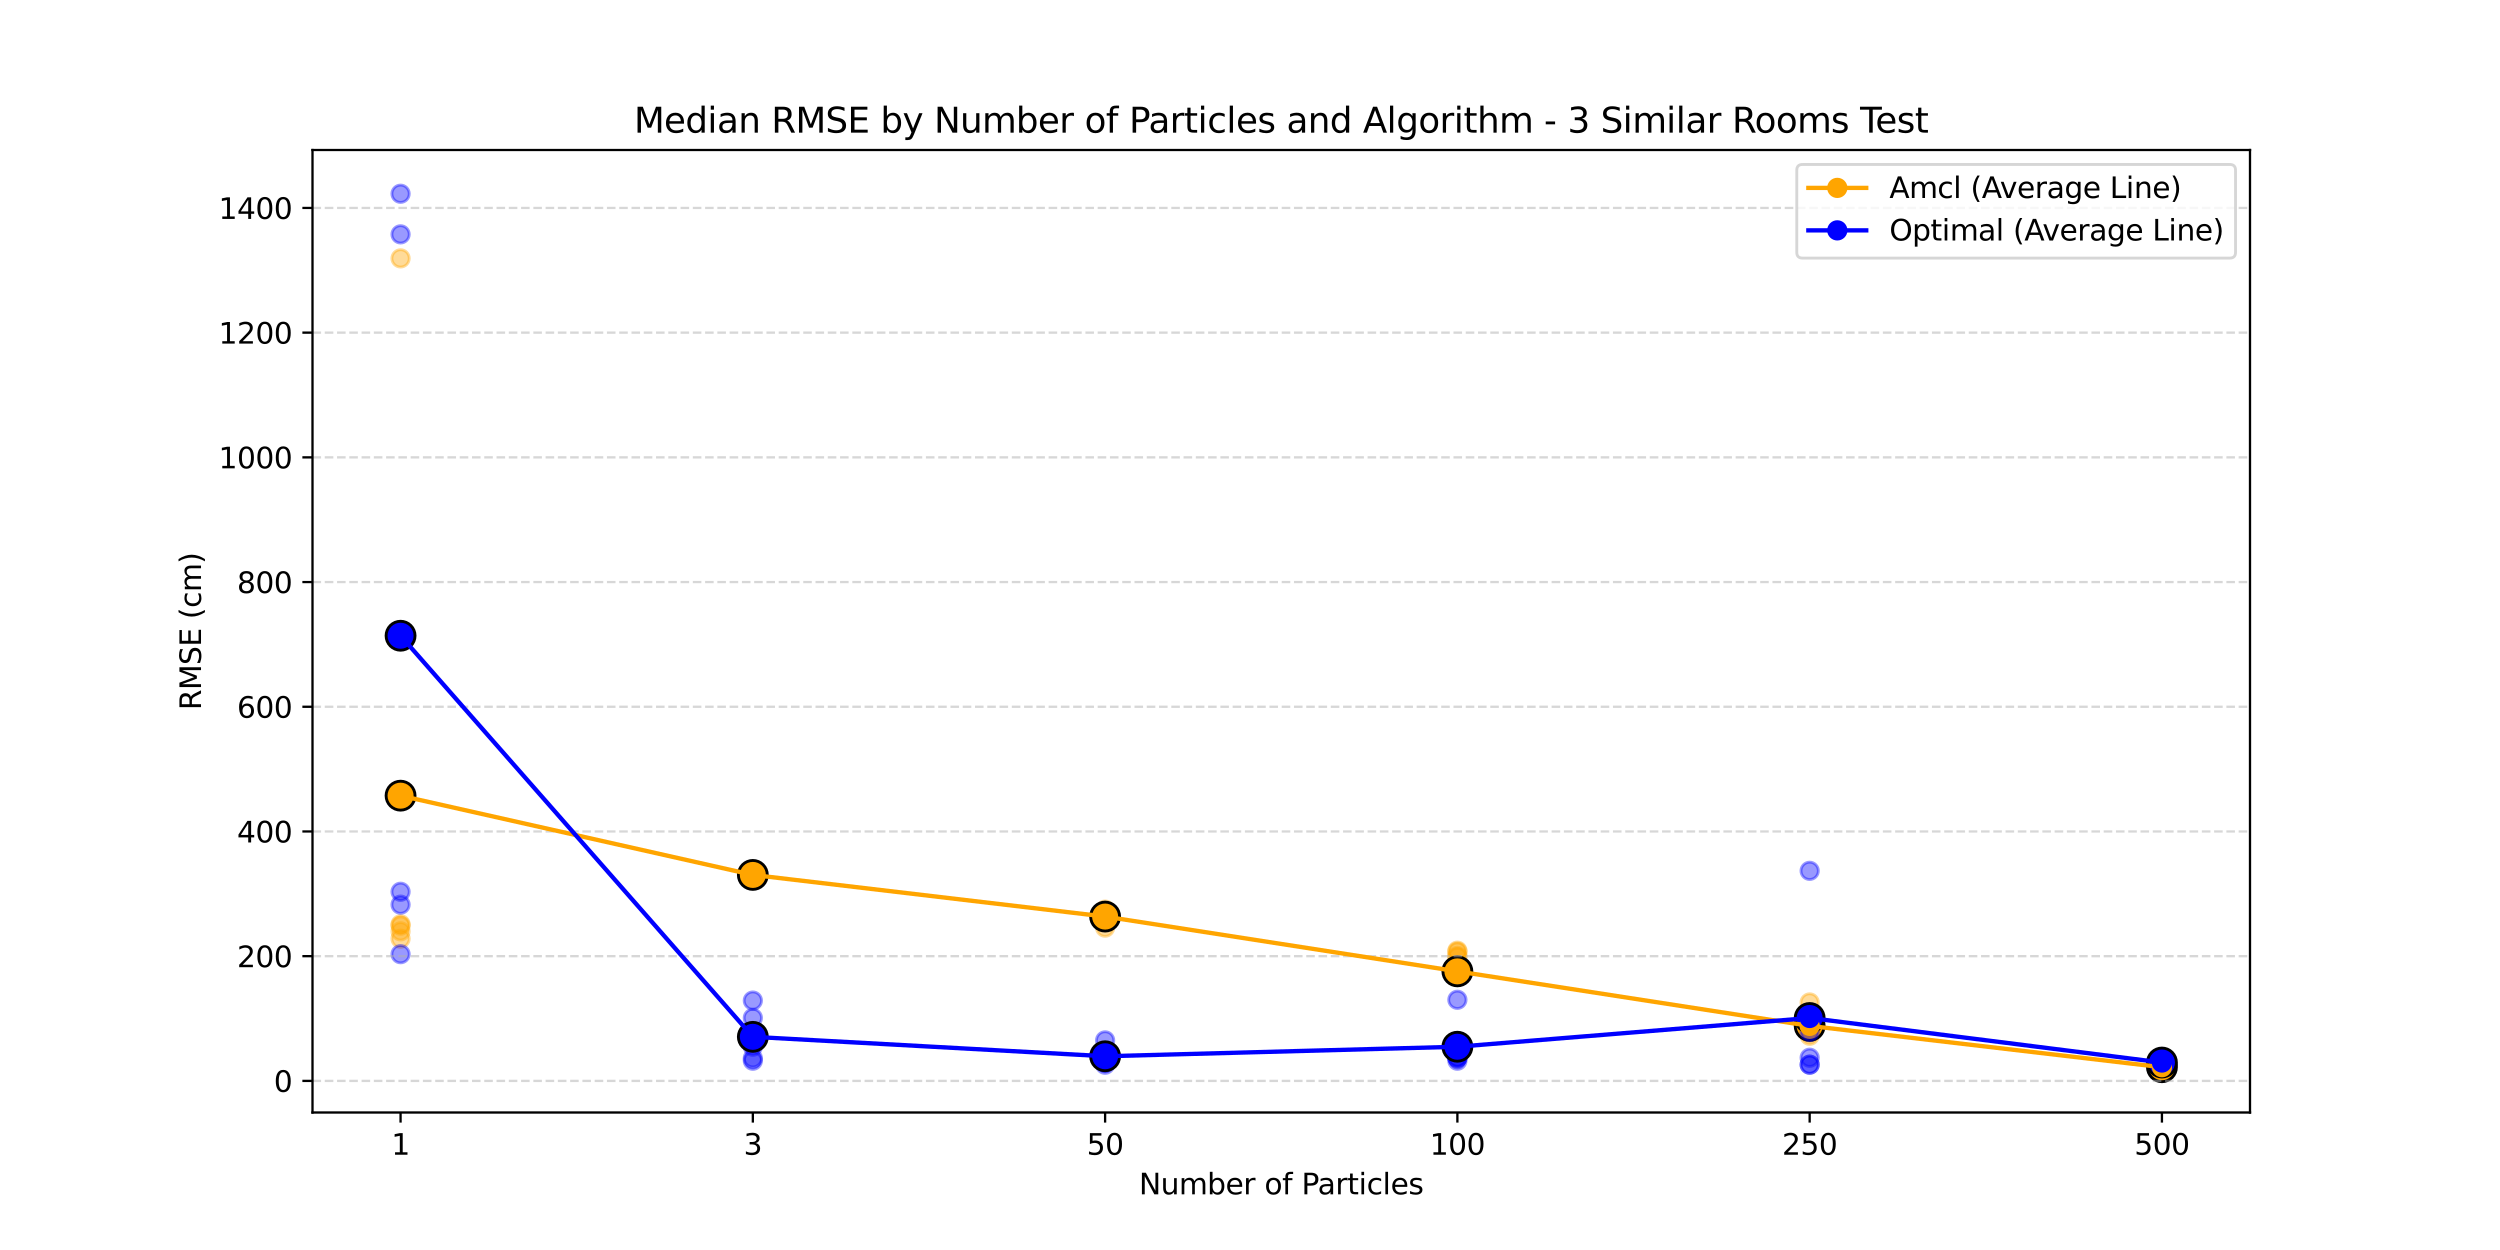 <?xml version="1.0" encoding="utf-8" standalone="no"?>
<!DOCTYPE svg PUBLIC "-//W3C//DTD SVG 1.1//EN"
  "http://www.w3.org/Graphics/SVG/1.1/DTD/svg11.dtd">
<svg xmlns:xlink="http://www.w3.org/1999/xlink" width="864pt" height="432pt" viewBox="0 0 864 432" xmlns="http://www.w3.org/2000/svg" version="1.1">
 <defs>
  <style type="text/css">*{stroke-linejoin: round; stroke-linecap: butt}</style>
 </defs>
 <g id="figure_1">
  <g id="patch_1">
   <path d="M 0 432 
L 864 432 
L 864 0 
L 0 0 
z
" style="fill: #ffffff"/>
  </g>
  <g id="axes_1">
   <g id="patch_2">
    <path d="M 108 384.48 
L 777.6 384.48 
L 777.6 51.84 
L 108 51.84 
z
" style="fill: #ffffff"/>
   </g>
   <g id="PathCollection_1">
    <defs>
     <path id="m34b2e1e8c6" d="M 0 3 
C 0.796 3 1.559 2.684 2.121 2.121 
C 2.684 1.559 3 0.796 3 0 
C 3 -0.796 2.684 -1.559 2.121 -2.121 
C 1.559 -2.684 0.796 -3 0 -3 
C -0.796 -3 -1.559 -2.684 -2.121 -2.121 
C -2.684 -1.559 -3 -0.796 -3 0 
C -3 0.796 -2.684 1.559 -2.121 2.121 
C -1.559 2.684 -0.796 3 0 3 
z
" style="stroke: #ffa500; stroke-opacity: 0.4"/>
    </defs>
    <g clip-path="url(#p9c8501ded8)">
     <use xlink:href="#m34b2e1e8c6" x="138.436" y="89.297" style="fill: #ffa500; fill-opacity: 0.4; stroke: #ffa500; stroke-opacity: 0.4"/>
     <use xlink:href="#m34b2e1e8c6" x="138.436" y="324.416" style="fill: #ffa500; fill-opacity: 0.4; stroke: #ffa500; stroke-opacity: 0.4"/>
     <use xlink:href="#m34b2e1e8c6" x="138.436" y="321.87" style="fill: #ffa500; fill-opacity: 0.4; stroke: #ffa500; stroke-opacity: 0.4"/>
     <use xlink:href="#m34b2e1e8c6" x="138.436" y="319.428" style="fill: #ffa500; fill-opacity: 0.4; stroke: #ffa500; stroke-opacity: 0.4"/>
     <use xlink:href="#m34b2e1e8c6" x="138.436" y="319.91" style="fill: #ffa500; fill-opacity: 0.4; stroke: #ffa500; stroke-opacity: 0.4"/>
    </g>
   </g>
   <g id="PathCollection_2">
    <defs>
     <path id="mee01d6837a" d="M 0 5 
C 1.326 5 2.598 4.473 3.536 3.536 
C 4.473 2.598 5 1.326 5 0 
C 5 -1.326 4.473 -2.598 3.536 -3.536 
C 2.598 -4.473 1.326 -5 0 -5 
C -1.326 -5 -2.598 -4.473 -3.536 -3.536 
C -4.473 -2.598 -5 -1.326 -5 0 
C -5 1.326 -4.473 2.598 -3.536 3.536 
C -2.598 4.473 -1.326 5 0 5 
z
" style="stroke: #000000"/>
    </defs>
    <g clip-path="url(#p9c8501ded8)">
     <use xlink:href="#mee01d6837a" x="138.436" y="274.984" style="fill: #ffa500; stroke: #000000"/>
    </g>
   </g>
   <g id="PathCollection_3">
    <g clip-path="url(#p9c8501ded8)">
     <use xlink:href="#m34b2e1e8c6" x="260.182" y="303.179" style="fill: #ffa500; fill-opacity: 0.4; stroke: #ffa500; stroke-opacity: 0.4"/>
     <use xlink:href="#m34b2e1e8c6" x="260.182" y="301.592" style="fill: #ffa500; fill-opacity: 0.4; stroke: #ffa500; stroke-opacity: 0.4"/>
     <use xlink:href="#m34b2e1e8c6" x="260.182" y="301.502" style="fill: #ffa500; fill-opacity: 0.4; stroke: #ffa500; stroke-opacity: 0.4"/>
     <use xlink:href="#m34b2e1e8c6" x="260.182" y="301.807" style="fill: #ffa500; fill-opacity: 0.4; stroke: #ffa500; stroke-opacity: 0.4"/>
     <use xlink:href="#m34b2e1e8c6" x="260.182" y="303.789" style="fill: #ffa500; fill-opacity: 0.4; stroke: #ffa500; stroke-opacity: 0.4"/>
    </g>
   </g>
   <g id="PathCollection_4">
    <g clip-path="url(#p9c8501ded8)">
     <use xlink:href="#mee01d6837a" x="260.182" y="302.374" style="fill: #ffa500; stroke: #000000"/>
    </g>
   </g>
   <g id="PathCollection_5">
    <g clip-path="url(#p9c8501ded8)">
     <use xlink:href="#m34b2e1e8c6" x="381.927" y="314.378" style="fill: #ffa500; fill-opacity: 0.4; stroke: #ffa500; stroke-opacity: 0.4"/>
     <use xlink:href="#m34b2e1e8c6" x="381.927" y="315.828" style="fill: #ffa500; fill-opacity: 0.4; stroke: #ffa500; stroke-opacity: 0.4"/>
     <use xlink:href="#m34b2e1e8c6" x="381.927" y="315.773" style="fill: #ffa500; fill-opacity: 0.4; stroke: #ffa500; stroke-opacity: 0.4"/>
     <use xlink:href="#m34b2e1e8c6" x="381.927" y="317.26" style="fill: #ffa500; fill-opacity: 0.4; stroke: #ffa500; stroke-opacity: 0.4"/>
     <use xlink:href="#m34b2e1e8c6" x="381.927" y="320.601" style="fill: #ffa500; fill-opacity: 0.4; stroke: #ffa500; stroke-opacity: 0.4"/>
    </g>
   </g>
   <g id="PathCollection_6">
    <g clip-path="url(#p9c8501ded8)">
     <use xlink:href="#mee01d6837a" x="381.927" y="316.768" style="fill: #ffa500; stroke: #000000"/>
    </g>
   </g>
   <g id="PathCollection_7">
    <g clip-path="url(#p9c8501ded8)">
     <use xlink:href="#m34b2e1e8c6" x="503.673" y="328.924" style="fill: #ffa500; fill-opacity: 0.4; stroke: #ffa500; stroke-opacity: 0.4"/>
     <use xlink:href="#m34b2e1e8c6" x="503.673" y="330.351" style="fill: #ffa500; fill-opacity: 0.4; stroke: #ffa500; stroke-opacity: 0.4"/>
     <use xlink:href="#m34b2e1e8c6" x="503.673" y="328.556" style="fill: #ffa500; fill-opacity: 0.4; stroke: #ffa500; stroke-opacity: 0.4"/>
     <use xlink:href="#m34b2e1e8c6" x="503.673" y="330.745" style="fill: #ffa500; fill-opacity: 0.4; stroke: #ffa500; stroke-opacity: 0.4"/>
     <use xlink:href="#m34b2e1e8c6" x="503.673" y="359.937" style="fill: #ffa500; fill-opacity: 0.4; stroke: #ffa500; stroke-opacity: 0.4"/>
    </g>
   </g>
   <g id="PathCollection_8">
    <g clip-path="url(#p9c8501ded8)">
     <use xlink:href="#mee01d6837a" x="503.673" y="335.703" style="fill: #ffa500; stroke: #000000"/>
    </g>
   </g>
   <g id="PathCollection_9">
    <g clip-path="url(#p9c8501ded8)">
     <use xlink:href="#m34b2e1e8c6" x="625.418" y="356.823" style="fill: #ffa500; fill-opacity: 0.4; stroke: #ffa500; stroke-opacity: 0.4"/>
     <use xlink:href="#m34b2e1e8c6" x="625.418" y="355.269" style="fill: #ffa500; fill-opacity: 0.4; stroke: #ffa500; stroke-opacity: 0.4"/>
     <use xlink:href="#m34b2e1e8c6" x="625.418" y="346.448" style="fill: #ffa500; fill-opacity: 0.4; stroke: #ffa500; stroke-opacity: 0.4"/>
     <use xlink:href="#m34b2e1e8c6" x="625.418" y="357.963" style="fill: #ffa500; fill-opacity: 0.4; stroke: #ffa500; stroke-opacity: 0.4"/>
     <use xlink:href="#m34b2e1e8c6" x="625.418" y="356.258" style="fill: #ffa500; fill-opacity: 0.4; stroke: #ffa500; stroke-opacity: 0.4"/>
    </g>
   </g>
   <g id="PathCollection_10">
    <g clip-path="url(#p9c8501ded8)">
     <use xlink:href="#mee01d6837a" x="625.418" y="354.552" style="fill: #ffa500; stroke: #000000"/>
    </g>
   </g>
   <g id="PathCollection_11">
    <g clip-path="url(#p9c8501ded8)">
     <use xlink:href="#m34b2e1e8c6" x="747.164" y="368.834" style="fill: #ffa500; fill-opacity: 0.4; stroke: #ffa500; stroke-opacity: 0.4"/>
     <use xlink:href="#m34b2e1e8c6" x="747.164" y="369.229" style="fill: #ffa500; fill-opacity: 0.4; stroke: #ffa500; stroke-opacity: 0.4"/>
     <use xlink:href="#m34b2e1e8c6" x="747.164" y="368.566" style="fill: #ffa500; fill-opacity: 0.4; stroke: #ffa500; stroke-opacity: 0.4"/>
     <use xlink:href="#m34b2e1e8c6" x="747.164" y="368.171" style="fill: #ffa500; fill-opacity: 0.4; stroke: #ffa500; stroke-opacity: 0.4"/>
     <use xlink:href="#m34b2e1e8c6" x="747.164" y="369.36" style="fill: #ffa500; fill-opacity: 0.4; stroke: #ffa500; stroke-opacity: 0.4"/>
    </g>
   </g>
   <g id="PathCollection_12">
    <g clip-path="url(#p9c8501ded8)">
     <use xlink:href="#mee01d6837a" x="747.164" y="368.832" style="fill: #ffa500; stroke: #000000"/>
    </g>
   </g>
   <g id="PathCollection_13">
    <defs>
     <path id="mfaadb50d13" d="M 0 3 
C 0.796 3 1.559 2.684 2.121 2.121 
C 2.684 1.559 3 0.796 3 0 
C 3 -0.796 2.684 -1.559 2.121 -2.121 
C 1.559 -2.684 0.796 -3 0 -3 
C -0.796 -3 -1.559 -2.684 -2.121 -2.121 
C -2.684 -1.559 -3 -0.796 -3 0 
C -3 0.796 -2.684 1.559 -2.121 2.121 
C -1.559 2.684 -0.796 3 0 3 
z
" style="stroke: #0000ff; stroke-opacity: 0.4"/>
    </defs>
    <g clip-path="url(#p9c8501ded8)">
     <use xlink:href="#mfaadb50d13" x="138.436" y="312.645" style="fill: #0000ff; fill-opacity: 0.4; stroke: #0000ff; stroke-opacity: 0.4"/>
     <use xlink:href="#mfaadb50d13" x="138.436" y="80.991" style="fill: #0000ff; fill-opacity: 0.4; stroke: #0000ff; stroke-opacity: 0.4"/>
     <use xlink:href="#mfaadb50d13" x="138.436" y="308.196" style="fill: #0000ff; fill-opacity: 0.4; stroke: #0000ff; stroke-opacity: 0.4"/>
     <use xlink:href="#mfaadb50d13" x="138.436" y="66.96" style="fill: #0000ff; fill-opacity: 0.4; stroke: #0000ff; stroke-opacity: 0.4"/>
     <use xlink:href="#mfaadb50d13" x="138.436" y="329.762" style="fill: #0000ff; fill-opacity: 0.4; stroke: #0000ff; stroke-opacity: 0.4"/>
    </g>
   </g>
   <g id="PathCollection_14">
    <defs>
     <path id="m2dbee35301" d="M 0 5 
C 1.326 5 2.598 4.473 3.536 3.536 
C 4.473 2.598 5 1.326 5 0 
C 5 -1.326 4.473 -2.598 3.536 -3.536 
C 2.598 -4.473 1.326 -5 0 -5 
C -1.326 -5 -2.598 -4.473 -3.536 -3.536 
C -4.473 -2.598 -5 -1.326 -5 0 
C -5 1.326 -4.473 2.598 -3.536 3.536 
C -2.598 4.473 -1.326 5 0 5 
z
" style="stroke: #000000"/>
    </defs>
    <g clip-path="url(#p9c8501ded8)">
     <use xlink:href="#m2dbee35301" x="138.436" y="219.711" style="fill: #0000ff; stroke: #000000"/>
    </g>
   </g>
   <g id="PathCollection_15">
    <g clip-path="url(#p9c8501ded8)">
     <use xlink:href="#mfaadb50d13" x="260.182" y="361.739" style="fill: #0000ff; fill-opacity: 0.4; stroke: #0000ff; stroke-opacity: 0.4"/>
     <use xlink:href="#mfaadb50d13" x="260.182" y="351.785" style="fill: #0000ff; fill-opacity: 0.4; stroke: #0000ff; stroke-opacity: 0.4"/>
     <use xlink:href="#mfaadb50d13" x="260.182" y="345.802" style="fill: #0000ff; fill-opacity: 0.4; stroke: #0000ff; stroke-opacity: 0.4"/>
     <use xlink:href="#mfaadb50d13" x="260.182" y="366.59" style="fill: #0000ff; fill-opacity: 0.4; stroke: #0000ff; stroke-opacity: 0.4"/>
     <use xlink:href="#mfaadb50d13" x="260.182" y="365.731" style="fill: #0000ff; fill-opacity: 0.4; stroke: #0000ff; stroke-opacity: 0.4"/>
    </g>
   </g>
   <g id="PathCollection_16">
    <g clip-path="url(#p9c8501ded8)">
     <use xlink:href="#m2dbee35301" x="260.182" y="358.33" style="fill: #0000ff; stroke: #000000"/>
    </g>
   </g>
   <g id="PathCollection_17">
    <g clip-path="url(#p9c8501ded8)">
     <use xlink:href="#mfaadb50d13" x="381.927" y="366.974" style="fill: #0000ff; fill-opacity: 0.4; stroke: #0000ff; stroke-opacity: 0.4"/>
     <use xlink:href="#mfaadb50d13" x="381.927" y="363.487" style="fill: #0000ff; fill-opacity: 0.4; stroke: #0000ff; stroke-opacity: 0.4"/>
     <use xlink:href="#mfaadb50d13" x="381.927" y="367.977" style="fill: #0000ff; fill-opacity: 0.4; stroke: #0000ff; stroke-opacity: 0.4"/>
     <use xlink:href="#mfaadb50d13" x="381.927" y="367.212" style="fill: #0000ff; fill-opacity: 0.4; stroke: #0000ff; stroke-opacity: 0.4"/>
     <use xlink:href="#mfaadb50d13" x="381.927" y="359.562" style="fill: #0000ff; fill-opacity: 0.4; stroke: #0000ff; stroke-opacity: 0.4"/>
    </g>
   </g>
   <g id="PathCollection_18">
    <g clip-path="url(#p9c8501ded8)">
     <use xlink:href="#m2dbee35301" x="381.927" y="365.042" style="fill: #0000ff; stroke: #000000"/>
    </g>
   </g>
   <g id="PathCollection_19">
    <g clip-path="url(#p9c8501ded8)">
     <use xlink:href="#mfaadb50d13" x="503.673" y="365.455" style="fill: #0000ff; fill-opacity: 0.4; stroke: #0000ff; stroke-opacity: 0.4"/>
     <use xlink:href="#mfaadb50d13" x="503.673" y="345.529" style="fill: #0000ff; fill-opacity: 0.4; stroke: #0000ff; stroke-opacity: 0.4"/>
     <use xlink:href="#mfaadb50d13" x="503.673" y="366.583" style="fill: #0000ff; fill-opacity: 0.4; stroke: #0000ff; stroke-opacity: 0.4"/>
     <use xlink:href="#mfaadb50d13" x="503.673" y="365.658" style="fill: #0000ff; fill-opacity: 0.4; stroke: #0000ff; stroke-opacity: 0.4"/>
     <use xlink:href="#mfaadb50d13" x="503.673" y="365.531" style="fill: #0000ff; fill-opacity: 0.4; stroke: #0000ff; stroke-opacity: 0.4"/>
    </g>
   </g>
   <g id="PathCollection_20">
    <g clip-path="url(#p9c8501ded8)">
     <use xlink:href="#m2dbee35301" x="503.673" y="361.751" style="fill: #0000ff; stroke: #000000"/>
    </g>
   </g>
   <g id="PathCollection_21">
    <g clip-path="url(#p9c8501ded8)">
     <use xlink:href="#mfaadb50d13" x="625.418" y="365.552" style="fill: #0000ff; fill-opacity: 0.4; stroke: #0000ff; stroke-opacity: 0.4"/>
     <use xlink:href="#mfaadb50d13" x="625.418" y="356.679" style="fill: #0000ff; fill-opacity: 0.4; stroke: #0000ff; stroke-opacity: 0.4"/>
     <use xlink:href="#mfaadb50d13" x="625.418" y="300.961" style="fill: #0000ff; fill-opacity: 0.4; stroke: #0000ff; stroke-opacity: 0.4"/>
     <use xlink:href="#mfaadb50d13" x="625.418" y="367.947" style="fill: #0000ff; fill-opacity: 0.4; stroke: #0000ff; stroke-opacity: 0.4"/>
     <use xlink:href="#mfaadb50d13" x="625.418" y="367.946" style="fill: #0000ff; fill-opacity: 0.4; stroke: #0000ff; stroke-opacity: 0.4"/>
    </g>
   </g>
   <g id="PathCollection_22">
    <g clip-path="url(#p9c8501ded8)">
     <use xlink:href="#m2dbee35301" x="625.418" y="351.817" style="fill: #0000ff; stroke: #000000"/>
    </g>
   </g>
   <g id="PathCollection_23">
    <g clip-path="url(#p9c8501ded8)">
     <use xlink:href="#mfaadb50d13" x="747.164" y="367.67" style="fill: #0000ff; fill-opacity: 0.4; stroke: #0000ff; stroke-opacity: 0.4"/>
     <use xlink:href="#mfaadb50d13" x="747.164" y="366.082" style="fill: #0000ff; fill-opacity: 0.4; stroke: #0000ff; stroke-opacity: 0.4"/>
     <use xlink:href="#mfaadb50d13" x="747.164" y="367.972" style="fill: #0000ff; fill-opacity: 0.4; stroke: #0000ff; stroke-opacity: 0.4"/>
     <use xlink:href="#mfaadb50d13" x="747.164" y="367.327" style="fill: #0000ff; fill-opacity: 0.4; stroke: #0000ff; stroke-opacity: 0.4"/>
     <use xlink:href="#mfaadb50d13" x="747.164" y="367.006" style="fill: #0000ff; fill-opacity: 0.4; stroke: #0000ff; stroke-opacity: 0.4"/>
    </g>
   </g>
   <g id="PathCollection_24">
    <g clip-path="url(#p9c8501ded8)">
     <use xlink:href="#m2dbee35301" x="747.164" y="367.211" style="fill: #0000ff; stroke: #000000"/>
    </g>
   </g>
   <g id="matplotlib.axis_1">
    <g id="xtick_1">
     <g id="line2d_1">
      <defs>
       <path id="m74cb579e19" d="M 0 0 
L 0 3.5 
" style="stroke: #000000; stroke-width: 0.8"/>
      </defs>
      <g>
       <use xlink:href="#m74cb579e19" x="138.436" y="384.48" style="stroke: #000000; stroke-width: 0.8"/>
      </g>
     </g>
     <g id="text_1">
      <!-- 1 -->
      <g transform="translate(135.255 399.078) scale(0.1 -0.1)">
       <defs>
        <path id="DejaVuSans-31" d="M 794 531 
L 1825 531 
L 1825 4091 
L 703 3866 
L 703 4441 
L 1819 4666 
L 2450 4666 
L 2450 531 
L 3481 531 
L 3481 0 
L 794 0 
L 794 531 
z
" transform="scale(0.016)"/>
       </defs>
       <use xlink:href="#DejaVuSans-31"/>
      </g>
     </g>
    </g>
    <g id="xtick_2">
     <g id="line2d_2">
      <g>
       <use xlink:href="#m74cb579e19" x="260.182" y="384.48" style="stroke: #000000; stroke-width: 0.8"/>
      </g>
     </g>
     <g id="text_2">
      <!-- 3 -->
      <g transform="translate(257.001 399.078) scale(0.1 -0.1)">
       <defs>
        <path id="DejaVuSans-33" d="M 2597 2516 
Q 3050 2419 3304 2112 
Q 3559 1806 3559 1356 
Q 3559 666 3084 287 
Q 2609 -91 1734 -91 
Q 1441 -91 1130 -33 
Q 819 25 488 141 
L 488 750 
Q 750 597 1062 519 
Q 1375 441 1716 441 
Q 2309 441 2620 675 
Q 2931 909 2931 1356 
Q 2931 1769 2642 2001 
Q 2353 2234 1838 2234 
L 1294 2234 
L 1294 2753 
L 1863 2753 
Q 2328 2753 2575 2939 
Q 2822 3125 2822 3475 
Q 2822 3834 2567 4026 
Q 2313 4219 1838 4219 
Q 1578 4219 1281 4162 
Q 984 4106 628 3988 
L 628 4550 
Q 988 4650 1302 4700 
Q 1616 4750 1894 4750 
Q 2613 4750 3031 4423 
Q 3450 4097 3450 3541 
Q 3450 3153 3228 2886 
Q 3006 2619 2597 2516 
z
" transform="scale(0.016)"/>
       </defs>
       <use xlink:href="#DejaVuSans-33"/>
      </g>
     </g>
    </g>
    <g id="xtick_3">
     <g id="line2d_3">
      <g>
       <use xlink:href="#m74cb579e19" x="381.927" y="384.48" style="stroke: #000000; stroke-width: 0.8"/>
      </g>
     </g>
     <g id="text_3">
      <!-- 50 -->
      <g transform="translate(375.565 399.078) scale(0.1 -0.1)">
       <defs>
        <path id="DejaVuSans-35" d="M 691 4666 
L 3169 4666 
L 3169 4134 
L 1269 4134 
L 1269 2991 
Q 1406 3038 1543 3061 
Q 1681 3084 1819 3084 
Q 2600 3084 3056 2656 
Q 3513 2228 3513 1497 
Q 3513 744 3044 326 
Q 2575 -91 1722 -91 
Q 1428 -91 1123 -41 
Q 819 9 494 109 
L 494 744 
Q 775 591 1075 516 
Q 1375 441 1709 441 
Q 2250 441 2565 725 
Q 2881 1009 2881 1497 
Q 2881 1984 2565 2268 
Q 2250 2553 1709 2553 
Q 1456 2553 1204 2497 
Q 953 2441 691 2322 
L 691 4666 
z
" transform="scale(0.016)"/>
        <path id="DejaVuSans-30" d="M 2034 4250 
Q 1547 4250 1301 3770 
Q 1056 3291 1056 2328 
Q 1056 1369 1301 889 
Q 1547 409 2034 409 
Q 2525 409 2770 889 
Q 3016 1369 3016 2328 
Q 3016 3291 2770 3770 
Q 2525 4250 2034 4250 
z
M 2034 4750 
Q 2819 4750 3233 4129 
Q 3647 3509 3647 2328 
Q 3647 1150 3233 529 
Q 2819 -91 2034 -91 
Q 1250 -91 836 529 
Q 422 1150 422 2328 
Q 422 3509 836 4129 
Q 1250 4750 2034 4750 
z
" transform="scale(0.016)"/>
       </defs>
       <use xlink:href="#DejaVuSans-35"/>
       <use xlink:href="#DejaVuSans-30" x="63.623"/>
      </g>
     </g>
    </g>
    <g id="xtick_4">
     <g id="line2d_4">
      <g>
       <use xlink:href="#m74cb579e19" x="503.673" y="384.48" style="stroke: #000000; stroke-width: 0.8"/>
      </g>
     </g>
     <g id="text_4">
      <!-- 100 -->
      <g transform="translate(494.129 399.078) scale(0.1 -0.1)">
       <use xlink:href="#DejaVuSans-31"/>
       <use xlink:href="#DejaVuSans-30" x="63.623"/>
       <use xlink:href="#DejaVuSans-30" x="127.246"/>
      </g>
     </g>
    </g>
    <g id="xtick_5">
     <g id="line2d_5">
      <g>
       <use xlink:href="#m74cb579e19" x="625.418" y="384.48" style="stroke: #000000; stroke-width: 0.8"/>
      </g>
     </g>
     <g id="text_5">
      <!-- 250 -->
      <g transform="translate(615.874 399.078) scale(0.1 -0.1)">
       <defs>
        <path id="DejaVuSans-32" d="M 1228 531 
L 3431 531 
L 3431 0 
L 469 0 
L 469 531 
Q 828 903 1448 1529 
Q 2069 2156 2228 2338 
Q 2531 2678 2651 2914 
Q 2772 3150 2772 3378 
Q 2772 3750 2511 3984 
Q 2250 4219 1831 4219 
Q 1534 4219 1204 4116 
Q 875 4013 500 3803 
L 500 4441 
Q 881 4594 1212 4672 
Q 1544 4750 1819 4750 
Q 2544 4750 2975 4387 
Q 3406 4025 3406 3419 
Q 3406 3131 3298 2873 
Q 3191 2616 2906 2266 
Q 2828 2175 2409 1742 
Q 1991 1309 1228 531 
z
" transform="scale(0.016)"/>
       </defs>
       <use xlink:href="#DejaVuSans-32"/>
       <use xlink:href="#DejaVuSans-35" x="63.623"/>
       <use xlink:href="#DejaVuSans-30" x="127.246"/>
      </g>
     </g>
    </g>
    <g id="xtick_6">
     <g id="line2d_6">
      <g>
       <use xlink:href="#m74cb579e19" x="747.164" y="384.48" style="stroke: #000000; stroke-width: 0.8"/>
      </g>
     </g>
     <g id="text_6">
      <!-- 500 -->
      <g transform="translate(737.62 399.078) scale(0.1 -0.1)">
       <use xlink:href="#DejaVuSans-35"/>
       <use xlink:href="#DejaVuSans-30" x="63.623"/>
       <use xlink:href="#DejaVuSans-30" x="127.246"/>
      </g>
     </g>
    </g>
    <g id="text_7">
     <!-- Number of Particles -->
     <g transform="translate(393.638 412.757) scale(0.1 -0.1)">
      <defs>
       <path id="DejaVuSans-4e" d="M 628 4666 
L 1478 4666 
L 3547 763 
L 3547 4666 
L 4159 4666 
L 4159 0 
L 3309 0 
L 1241 3903 
L 1241 0 
L 628 0 
L 628 4666 
z
" transform="scale(0.016)"/>
       <path id="DejaVuSans-75" d="M 544 1381 
L 544 3500 
L 1119 3500 
L 1119 1403 
Q 1119 906 1312 657 
Q 1506 409 1894 409 
Q 2359 409 2629 706 
Q 2900 1003 2900 1516 
L 2900 3500 
L 3475 3500 
L 3475 0 
L 2900 0 
L 2900 538 
Q 2691 219 2414 64 
Q 2138 -91 1772 -91 
Q 1169 -91 856 284 
Q 544 659 544 1381 
z
M 1991 3584 
L 1991 3584 
z
" transform="scale(0.016)"/>
       <path id="DejaVuSans-6d" d="M 3328 2828 
Q 3544 3216 3844 3400 
Q 4144 3584 4550 3584 
Q 5097 3584 5394 3201 
Q 5691 2819 5691 2113 
L 5691 0 
L 5113 0 
L 5113 2094 
Q 5113 2597 4934 2840 
Q 4756 3084 4391 3084 
Q 3944 3084 3684 2787 
Q 3425 2491 3425 1978 
L 3425 0 
L 2847 0 
L 2847 2094 
Q 2847 2600 2669 2842 
Q 2491 3084 2119 3084 
Q 1678 3084 1418 2786 
Q 1159 2488 1159 1978 
L 1159 0 
L 581 0 
L 581 3500 
L 1159 3500 
L 1159 2956 
Q 1356 3278 1631 3431 
Q 1906 3584 2284 3584 
Q 2666 3584 2933 3390 
Q 3200 3197 3328 2828 
z
" transform="scale(0.016)"/>
       <path id="DejaVuSans-62" d="M 3116 1747 
Q 3116 2381 2855 2742 
Q 2594 3103 2138 3103 
Q 1681 3103 1420 2742 
Q 1159 2381 1159 1747 
Q 1159 1113 1420 752 
Q 1681 391 2138 391 
Q 2594 391 2855 752 
Q 3116 1113 3116 1747 
z
M 1159 2969 
Q 1341 3281 1617 3432 
Q 1894 3584 2278 3584 
Q 2916 3584 3314 3078 
Q 3713 2572 3713 1747 
Q 3713 922 3314 415 
Q 2916 -91 2278 -91 
Q 1894 -91 1617 61 
Q 1341 213 1159 525 
L 1159 0 
L 581 0 
L 581 4863 
L 1159 4863 
L 1159 2969 
z
" transform="scale(0.016)"/>
       <path id="DejaVuSans-65" d="M 3597 1894 
L 3597 1613 
L 953 1613 
Q 991 1019 1311 708 
Q 1631 397 2203 397 
Q 2534 397 2845 478 
Q 3156 559 3463 722 
L 3463 178 
Q 3153 47 2828 -22 
Q 2503 -91 2169 -91 
Q 1331 -91 842 396 
Q 353 884 353 1716 
Q 353 2575 817 3079 
Q 1281 3584 2069 3584 
Q 2775 3584 3186 3129 
Q 3597 2675 3597 1894 
z
M 3022 2063 
Q 3016 2534 2758 2815 
Q 2500 3097 2075 3097 
Q 1594 3097 1305 2825 
Q 1016 2553 972 2059 
L 3022 2063 
z
" transform="scale(0.016)"/>
       <path id="DejaVuSans-72" d="M 2631 2963 
Q 2534 3019 2420 3045 
Q 2306 3072 2169 3072 
Q 1681 3072 1420 2755 
Q 1159 2438 1159 1844 
L 1159 0 
L 581 0 
L 581 3500 
L 1159 3500 
L 1159 2956 
Q 1341 3275 1631 3429 
Q 1922 3584 2338 3584 
Q 2397 3584 2469 3576 
Q 2541 3569 2628 3553 
L 2631 2963 
z
" transform="scale(0.016)"/>
       <path id="DejaVuSans-20" transform="scale(0.016)"/>
       <path id="DejaVuSans-6f" d="M 1959 3097 
Q 1497 3097 1228 2736 
Q 959 2375 959 1747 
Q 959 1119 1226 758 
Q 1494 397 1959 397 
Q 2419 397 2687 759 
Q 2956 1122 2956 1747 
Q 2956 2369 2687 2733 
Q 2419 3097 1959 3097 
z
M 1959 3584 
Q 2709 3584 3137 3096 
Q 3566 2609 3566 1747 
Q 3566 888 3137 398 
Q 2709 -91 1959 -91 
Q 1206 -91 779 398 
Q 353 888 353 1747 
Q 353 2609 779 3096 
Q 1206 3584 1959 3584 
z
" transform="scale(0.016)"/>
       <path id="DejaVuSans-66" d="M 2375 4863 
L 2375 4384 
L 1825 4384 
Q 1516 4384 1395 4259 
Q 1275 4134 1275 3809 
L 1275 3500 
L 2222 3500 
L 2222 3053 
L 1275 3053 
L 1275 0 
L 697 0 
L 697 3053 
L 147 3053 
L 147 3500 
L 697 3500 
L 697 3744 
Q 697 4328 969 4595 
Q 1241 4863 1831 4863 
L 2375 4863 
z
" transform="scale(0.016)"/>
       <path id="DejaVuSans-50" d="M 1259 4147 
L 1259 2394 
L 2053 2394 
Q 2494 2394 2734 2622 
Q 2975 2850 2975 3272 
Q 2975 3691 2734 3919 
Q 2494 4147 2053 4147 
L 1259 4147 
z
M 628 4666 
L 2053 4666 
Q 2838 4666 3239 4311 
Q 3641 3956 3641 3272 
Q 3641 2581 3239 2228 
Q 2838 1875 2053 1875 
L 1259 1875 
L 1259 0 
L 628 0 
L 628 4666 
z
" transform="scale(0.016)"/>
       <path id="DejaVuSans-61" d="M 2194 1759 
Q 1497 1759 1228 1600 
Q 959 1441 959 1056 
Q 959 750 1161 570 
Q 1363 391 1709 391 
Q 2188 391 2477 730 
Q 2766 1069 2766 1631 
L 2766 1759 
L 2194 1759 
z
M 3341 1997 
L 3341 0 
L 2766 0 
L 2766 531 
Q 2569 213 2275 61 
Q 1981 -91 1556 -91 
Q 1019 -91 701 211 
Q 384 513 384 1019 
Q 384 1609 779 1909 
Q 1175 2209 1959 2209 
L 2766 2209 
L 2766 2266 
Q 2766 2663 2505 2880 
Q 2244 3097 1772 3097 
Q 1472 3097 1187 3025 
Q 903 2953 641 2809 
L 641 3341 
Q 956 3463 1253 3523 
Q 1550 3584 1831 3584 
Q 2591 3584 2966 3190 
Q 3341 2797 3341 1997 
z
" transform="scale(0.016)"/>
       <path id="DejaVuSans-74" d="M 1172 4494 
L 1172 3500 
L 2356 3500 
L 2356 3053 
L 1172 3053 
L 1172 1153 
Q 1172 725 1289 603 
Q 1406 481 1766 481 
L 2356 481 
L 2356 0 
L 1766 0 
Q 1100 0 847 248 
Q 594 497 594 1153 
L 594 3053 
L 172 3053 
L 172 3500 
L 594 3500 
L 594 4494 
L 1172 4494 
z
" transform="scale(0.016)"/>
       <path id="DejaVuSans-69" d="M 603 3500 
L 1178 3500 
L 1178 0 
L 603 0 
L 603 3500 
z
M 603 4863 
L 1178 4863 
L 1178 4134 
L 603 4134 
L 603 4863 
z
" transform="scale(0.016)"/>
       <path id="DejaVuSans-63" d="M 3122 3366 
L 3122 2828 
Q 2878 2963 2633 3030 
Q 2388 3097 2138 3097 
Q 1578 3097 1268 2742 
Q 959 2388 959 1747 
Q 959 1106 1268 751 
Q 1578 397 2138 397 
Q 2388 397 2633 464 
Q 2878 531 3122 666 
L 3122 134 
Q 2881 22 2623 -34 
Q 2366 -91 2075 -91 
Q 1284 -91 818 406 
Q 353 903 353 1747 
Q 353 2603 823 3093 
Q 1294 3584 2113 3584 
Q 2378 3584 2631 3529 
Q 2884 3475 3122 3366 
z
" transform="scale(0.016)"/>
       <path id="DejaVuSans-6c" d="M 603 4863 
L 1178 4863 
L 1178 0 
L 603 0 
L 603 4863 
z
" transform="scale(0.016)"/>
       <path id="DejaVuSans-73" d="M 2834 3397 
L 2834 2853 
Q 2591 2978 2328 3040 
Q 2066 3103 1784 3103 
Q 1356 3103 1142 2972 
Q 928 2841 928 2578 
Q 928 2378 1081 2264 
Q 1234 2150 1697 2047 
L 1894 2003 
Q 2506 1872 2764 1633 
Q 3022 1394 3022 966 
Q 3022 478 2636 193 
Q 2250 -91 1575 -91 
Q 1294 -91 989 -36 
Q 684 19 347 128 
L 347 722 
Q 666 556 975 473 
Q 1284 391 1588 391 
Q 1994 391 2212 530 
Q 2431 669 2431 922 
Q 2431 1156 2273 1281 
Q 2116 1406 1581 1522 
L 1381 1569 
Q 847 1681 609 1914 
Q 372 2147 372 2553 
Q 372 3047 722 3315 
Q 1072 3584 1716 3584 
Q 2034 3584 2315 3537 
Q 2597 3491 2834 3397 
z
" transform="scale(0.016)"/>
      </defs>
      <use xlink:href="#DejaVuSans-4e"/>
      <use xlink:href="#DejaVuSans-75" x="74.805"/>
      <use xlink:href="#DejaVuSans-6d" x="138.184"/>
      <use xlink:href="#DejaVuSans-62" x="235.596"/>
      <use xlink:href="#DejaVuSans-65" x="299.072"/>
      <use xlink:href="#DejaVuSans-72" x="360.596"/>
      <use xlink:href="#DejaVuSans-20" x="401.709"/>
      <use xlink:href="#DejaVuSans-6f" x="433.496"/>
      <use xlink:href="#DejaVuSans-66" x="494.678"/>
      <use xlink:href="#DejaVuSans-20" x="529.883"/>
      <use xlink:href="#DejaVuSans-50" x="561.67"/>
      <use xlink:href="#DejaVuSans-61" x="617.473"/>
      <use xlink:href="#DejaVuSans-72" x="678.752"/>
      <use xlink:href="#DejaVuSans-74" x="719.865"/>
      <use xlink:href="#DejaVuSans-69" x="759.074"/>
      <use xlink:href="#DejaVuSans-63" x="786.857"/>
      <use xlink:href="#DejaVuSans-6c" x="841.838"/>
      <use xlink:href="#DejaVuSans-65" x="869.621"/>
      <use xlink:href="#DejaVuSans-73" x="931.145"/>
     </g>
    </g>
   </g>
   <g id="matplotlib.axis_2">
    <g id="ytick_1">
     <g id="line2d_7">
      <path d="M 108 373.554 
L 777.6 373.554 
" clip-path="url(#p9c8501ded8)" style="fill: none; stroke-dasharray: 2.96,1.28; stroke-dashoffset: 0; stroke: #b0b0b0; stroke-opacity: 0.5; stroke-width: 0.8"/>
     </g>
     <g id="line2d_8">
      <defs>
       <path id="md046a685ff" d="M 0 0 
L -3.5 0 
" style="stroke: #000000; stroke-width: 0.8"/>
      </defs>
      <g>
       <use xlink:href="#md046a685ff" x="108" y="373.554" style="stroke: #000000; stroke-width: 0.8"/>
      </g>
     </g>
     <g id="text_8">
      <!-- 0 -->
      <g transform="translate(94.638 377.354) scale(0.1 -0.1)">
       <use xlink:href="#DejaVuSans-30"/>
      </g>
     </g>
    </g>
    <g id="ytick_2">
     <g id="line2d_9">
      <path d="M 108 330.456 
L 777.6 330.456 
" clip-path="url(#p9c8501ded8)" style="fill: none; stroke-dasharray: 2.96,1.28; stroke-dashoffset: 0; stroke: #b0b0b0; stroke-opacity: 0.5; stroke-width: 0.8"/>
     </g>
     <g id="line2d_10">
      <g>
       <use xlink:href="#md046a685ff" x="108" y="330.456" style="stroke: #000000; stroke-width: 0.8"/>
      </g>
     </g>
     <g id="text_9">
      <!-- 200 -->
      <g transform="translate(81.912 334.255) scale(0.1 -0.1)">
       <use xlink:href="#DejaVuSans-32"/>
       <use xlink:href="#DejaVuSans-30" x="63.623"/>
       <use xlink:href="#DejaVuSans-30" x="127.246"/>
      </g>
     </g>
    </g>
    <g id="ytick_3">
     <g id="line2d_11">
      <path d="M 108 287.357 
L 777.6 287.357 
" clip-path="url(#p9c8501ded8)" style="fill: none; stroke-dasharray: 2.96,1.28; stroke-dashoffset: 0; stroke: #b0b0b0; stroke-opacity: 0.5; stroke-width: 0.8"/>
     </g>
     <g id="line2d_12">
      <g>
       <use xlink:href="#md046a685ff" x="108" y="287.357" style="stroke: #000000; stroke-width: 0.8"/>
      </g>
     </g>
     <g id="text_10">
      <!-- 400 -->
      <g transform="translate(81.912 291.156) scale(0.1 -0.1)">
       <defs>
        <path id="DejaVuSans-34" d="M 2419 4116 
L 825 1625 
L 2419 1625 
L 2419 4116 
z
M 2253 4666 
L 3047 4666 
L 3047 1625 
L 3713 1625 
L 3713 1100 
L 3047 1100 
L 3047 0 
L 2419 0 
L 2419 1100 
L 313 1100 
L 313 1709 
L 2253 4666 
z
" transform="scale(0.016)"/>
       </defs>
       <use xlink:href="#DejaVuSans-34"/>
       <use xlink:href="#DejaVuSans-30" x="63.623"/>
       <use xlink:href="#DejaVuSans-30" x="127.246"/>
      </g>
     </g>
    </g>
    <g id="ytick_4">
     <g id="line2d_13">
      <path d="M 108 244.258 
L 777.6 244.258 
" clip-path="url(#p9c8501ded8)" style="fill: none; stroke-dasharray: 2.96,1.28; stroke-dashoffset: 0; stroke: #b0b0b0; stroke-opacity: 0.5; stroke-width: 0.8"/>
     </g>
     <g id="line2d_14">
      <g>
       <use xlink:href="#md046a685ff" x="108" y="244.258" style="stroke: #000000; stroke-width: 0.8"/>
      </g>
     </g>
     <g id="text_11">
      <!-- 600 -->
      <g transform="translate(81.912 248.057) scale(0.1 -0.1)">
       <defs>
        <path id="DejaVuSans-36" d="M 2113 2584 
Q 1688 2584 1439 2293 
Q 1191 2003 1191 1497 
Q 1191 994 1439 701 
Q 1688 409 2113 409 
Q 2538 409 2786 701 
Q 3034 994 3034 1497 
Q 3034 2003 2786 2293 
Q 2538 2584 2113 2584 
z
M 3366 4563 
L 3366 3988 
Q 3128 4100 2886 4159 
Q 2644 4219 2406 4219 
Q 1781 4219 1451 3797 
Q 1122 3375 1075 2522 
Q 1259 2794 1537 2939 
Q 1816 3084 2150 3084 
Q 2853 3084 3261 2657 
Q 3669 2231 3669 1497 
Q 3669 778 3244 343 
Q 2819 -91 2113 -91 
Q 1303 -91 875 529 
Q 447 1150 447 2328 
Q 447 3434 972 4092 
Q 1497 4750 2381 4750 
Q 2619 4750 2861 4703 
Q 3103 4656 3366 4563 
z
" transform="scale(0.016)"/>
       </defs>
       <use xlink:href="#DejaVuSans-36"/>
       <use xlink:href="#DejaVuSans-30" x="63.623"/>
       <use xlink:href="#DejaVuSans-30" x="127.246"/>
      </g>
     </g>
    </g>
    <g id="ytick_5">
     <g id="line2d_15">
      <path d="M 108 201.159 
L 777.6 201.159 
" clip-path="url(#p9c8501ded8)" style="fill: none; stroke-dasharray: 2.96,1.28; stroke-dashoffset: 0; stroke: #b0b0b0; stroke-opacity: 0.5; stroke-width: 0.8"/>
     </g>
     <g id="line2d_16">
      <g>
       <use xlink:href="#md046a685ff" x="108" y="201.159" style="stroke: #000000; stroke-width: 0.8"/>
      </g>
     </g>
     <g id="text_12">
      <!-- 800 -->
      <g transform="translate(81.912 204.958) scale(0.1 -0.1)">
       <defs>
        <path id="DejaVuSans-38" d="M 2034 2216 
Q 1584 2216 1326 1975 
Q 1069 1734 1069 1313 
Q 1069 891 1326 650 
Q 1584 409 2034 409 
Q 2484 409 2743 651 
Q 3003 894 3003 1313 
Q 3003 1734 2745 1975 
Q 2488 2216 2034 2216 
z
M 1403 2484 
Q 997 2584 770 2862 
Q 544 3141 544 3541 
Q 544 4100 942 4425 
Q 1341 4750 2034 4750 
Q 2731 4750 3128 4425 
Q 3525 4100 3525 3541 
Q 3525 3141 3298 2862 
Q 3072 2584 2669 2484 
Q 3125 2378 3379 2068 
Q 3634 1759 3634 1313 
Q 3634 634 3220 271 
Q 2806 -91 2034 -91 
Q 1263 -91 848 271 
Q 434 634 434 1313 
Q 434 1759 690 2068 
Q 947 2378 1403 2484 
z
M 1172 3481 
Q 1172 3119 1398 2916 
Q 1625 2713 2034 2713 
Q 2441 2713 2670 2916 
Q 2900 3119 2900 3481 
Q 2900 3844 2670 4047 
Q 2441 4250 2034 4250 
Q 1625 4250 1398 4047 
Q 1172 3844 1172 3481 
z
" transform="scale(0.016)"/>
       </defs>
       <use xlink:href="#DejaVuSans-38"/>
       <use xlink:href="#DejaVuSans-30" x="63.623"/>
       <use xlink:href="#DejaVuSans-30" x="127.246"/>
      </g>
     </g>
    </g>
    <g id="ytick_6">
     <g id="line2d_17">
      <path d="M 108 158.06 
L 777.6 158.06 
" clip-path="url(#p9c8501ded8)" style="fill: none; stroke-dasharray: 2.96,1.28; stroke-dashoffset: 0; stroke: #b0b0b0; stroke-opacity: 0.5; stroke-width: 0.8"/>
     </g>
     <g id="line2d_18">
      <g>
       <use xlink:href="#md046a685ff" x="108" y="158.06" style="stroke: #000000; stroke-width: 0.8"/>
      </g>
     </g>
     <g id="text_13">
      <!-- 1000 -->
      <g transform="translate(75.55 161.859) scale(0.1 -0.1)">
       <use xlink:href="#DejaVuSans-31"/>
       <use xlink:href="#DejaVuSans-30" x="63.623"/>
       <use xlink:href="#DejaVuSans-30" x="127.246"/>
       <use xlink:href="#DejaVuSans-30" x="190.869"/>
      </g>
     </g>
    </g>
    <g id="ytick_7">
     <g id="line2d_19">
      <path d="M 108 114.961 
L 777.6 114.961 
" clip-path="url(#p9c8501ded8)" style="fill: none; stroke-dasharray: 2.96,1.28; stroke-dashoffset: 0; stroke: #b0b0b0; stroke-opacity: 0.5; stroke-width: 0.8"/>
     </g>
     <g id="line2d_20">
      <g>
       <use xlink:href="#md046a685ff" x="108" y="114.961" style="stroke: #000000; stroke-width: 0.8"/>
      </g>
     </g>
     <g id="text_14">
      <!-- 1200 -->
      <g transform="translate(75.55 118.76) scale(0.1 -0.1)">
       <use xlink:href="#DejaVuSans-31"/>
       <use xlink:href="#DejaVuSans-32" x="63.623"/>
       <use xlink:href="#DejaVuSans-30" x="127.246"/>
       <use xlink:href="#DejaVuSans-30" x="190.869"/>
      </g>
     </g>
    </g>
    <g id="ytick_8">
     <g id="line2d_21">
      <path d="M 108 71.862 
L 777.6 71.862 
" clip-path="url(#p9c8501ded8)" style="fill: none; stroke-dasharray: 2.96,1.28; stroke-dashoffset: 0; stroke: #b0b0b0; stroke-opacity: 0.5; stroke-width: 0.8"/>
     </g>
     <g id="line2d_22">
      <g>
       <use xlink:href="#md046a685ff" x="108" y="71.862" style="stroke: #000000; stroke-width: 0.8"/>
      </g>
     </g>
     <g id="text_15">
      <!-- 1400 -->
      <g transform="translate(75.55 75.661) scale(0.1 -0.1)">
       <use xlink:href="#DejaVuSans-31"/>
       <use xlink:href="#DejaVuSans-34" x="63.623"/>
       <use xlink:href="#DejaVuSans-30" x="127.246"/>
       <use xlink:href="#DejaVuSans-30" x="190.869"/>
      </g>
     </g>
    </g>
    <g id="text_16">
     <!-- RMSE (cm) -->
     <g transform="translate(69.47 245.392) rotate(-90) scale(0.1 -0.1)">
      <defs>
       <path id="DejaVuSans-52" d="M 2841 2188 
Q 3044 2119 3236 1894 
Q 3428 1669 3622 1275 
L 4263 0 
L 3584 0 
L 2988 1197 
Q 2756 1666 2539 1819 
Q 2322 1972 1947 1972 
L 1259 1972 
L 1259 0 
L 628 0 
L 628 4666 
L 2053 4666 
Q 2853 4666 3247 4331 
Q 3641 3997 3641 3322 
Q 3641 2881 3436 2590 
Q 3231 2300 2841 2188 
z
M 1259 4147 
L 1259 2491 
L 2053 2491 
Q 2509 2491 2742 2702 
Q 2975 2913 2975 3322 
Q 2975 3731 2742 3939 
Q 2509 4147 2053 4147 
L 1259 4147 
z
" transform="scale(0.016)"/>
       <path id="DejaVuSans-4d" d="M 628 4666 
L 1569 4666 
L 2759 1491 
L 3956 4666 
L 4897 4666 
L 4897 0 
L 4281 0 
L 4281 4097 
L 3078 897 
L 2444 897 
L 1241 4097 
L 1241 0 
L 628 0 
L 628 4666 
z
" transform="scale(0.016)"/>
       <path id="DejaVuSans-53" d="M 3425 4513 
L 3425 3897 
Q 3066 4069 2747 4153 
Q 2428 4238 2131 4238 
Q 1616 4238 1336 4038 
Q 1056 3838 1056 3469 
Q 1056 3159 1242 3001 
Q 1428 2844 1947 2747 
L 2328 2669 
Q 3034 2534 3370 2195 
Q 3706 1856 3706 1288 
Q 3706 609 3251 259 
Q 2797 -91 1919 -91 
Q 1588 -91 1214 -16 
Q 841 59 441 206 
L 441 856 
Q 825 641 1194 531 
Q 1563 422 1919 422 
Q 2459 422 2753 634 
Q 3047 847 3047 1241 
Q 3047 1584 2836 1778 
Q 2625 1972 2144 2069 
L 1759 2144 
Q 1053 2284 737 2584 
Q 422 2884 422 3419 
Q 422 4038 858 4394 
Q 1294 4750 2059 4750 
Q 2388 4750 2728 4690 
Q 3069 4631 3425 4513 
z
" transform="scale(0.016)"/>
       <path id="DejaVuSans-45" d="M 628 4666 
L 3578 4666 
L 3578 4134 
L 1259 4134 
L 1259 2753 
L 3481 2753 
L 3481 2222 
L 1259 2222 
L 1259 531 
L 3634 531 
L 3634 0 
L 628 0 
L 628 4666 
z
" transform="scale(0.016)"/>
       <path id="DejaVuSans-28" d="M 1984 4856 
Q 1566 4138 1362 3434 
Q 1159 2731 1159 2009 
Q 1159 1288 1364 580 
Q 1569 -128 1984 -844 
L 1484 -844 
Q 1016 -109 783 600 
Q 550 1309 550 2009 
Q 550 2706 781 3412 
Q 1013 4119 1484 4856 
L 1984 4856 
z
" transform="scale(0.016)"/>
       <path id="DejaVuSans-29" d="M 513 4856 
L 1013 4856 
Q 1481 4119 1714 3412 
Q 1947 2706 1947 2009 
Q 1947 1309 1714 600 
Q 1481 -109 1013 -844 
L 513 -844 
Q 928 -128 1133 580 
Q 1338 1288 1338 2009 
Q 1338 2731 1133 3434 
Q 928 4138 513 4856 
z
" transform="scale(0.016)"/>
      </defs>
      <use xlink:href="#DejaVuSans-52"/>
      <use xlink:href="#DejaVuSans-4d" x="69.482"/>
      <use xlink:href="#DejaVuSans-53" x="155.762"/>
      <use xlink:href="#DejaVuSans-45" x="219.238"/>
      <use xlink:href="#DejaVuSans-20" x="282.422"/>
      <use xlink:href="#DejaVuSans-28" x="314.209"/>
      <use xlink:href="#DejaVuSans-63" x="353.223"/>
      <use xlink:href="#DejaVuSans-6d" x="408.203"/>
      <use xlink:href="#DejaVuSans-29" x="505.615"/>
     </g>
    </g>
   </g>
   <g id="line2d_23">
    <path d="M 138.436 274.984 
L 260.182 302.374 
L 381.927 316.768 
L 503.673 335.703 
L 625.418 354.552 
L 747.164 368.832 
" clip-path="url(#p9c8501ded8)" style="fill: none; stroke: #ffa500; stroke-width: 1.5; stroke-linecap: square"/>
    <defs>
     <path id="m152df46831" d="M 0 3 
C 0.796 3 1.559 2.684 2.121 2.121 
C 2.684 1.559 3 0.796 3 0 
C 3 -0.796 2.684 -1.559 2.121 -2.121 
C 1.559 -2.684 0.796 -3 0 -3 
C -0.796 -3 -1.559 -2.684 -2.121 -2.121 
C -2.684 -1.559 -3 -0.796 -3 0 
C -3 0.796 -2.684 1.559 -2.121 2.121 
C -1.559 2.684 -0.796 3 0 3 
z
" style="stroke: #ffa500"/>
    </defs>
    <g clip-path="url(#p9c8501ded8)">
     <use xlink:href="#m152df46831" x="138.436" y="274.984" style="fill: #ffa500; stroke: #ffa500"/>
     <use xlink:href="#m152df46831" x="260.182" y="302.374" style="fill: #ffa500; stroke: #ffa500"/>
     <use xlink:href="#m152df46831" x="381.927" y="316.768" style="fill: #ffa500; stroke: #ffa500"/>
     <use xlink:href="#m152df46831" x="503.673" y="335.703" style="fill: #ffa500; stroke: #ffa500"/>
     <use xlink:href="#m152df46831" x="625.418" y="354.552" style="fill: #ffa500; stroke: #ffa500"/>
     <use xlink:href="#m152df46831" x="747.164" y="368.832" style="fill: #ffa500; stroke: #ffa500"/>
    </g>
   </g>
   <g id="line2d_24">
    <path d="M 138.436 219.711 
L 260.182 358.33 
L 381.927 365.042 
L 503.673 361.751 
L 625.418 351.817 
L 747.164 367.211 
" clip-path="url(#p9c8501ded8)" style="fill: none; stroke: #0000ff; stroke-width: 1.5; stroke-linecap: square"/>
    <defs>
     <path id="m5589ae7564" d="M 0 3 
C 0.796 3 1.559 2.684 2.121 2.121 
C 2.684 1.559 3 0.796 3 0 
C 3 -0.796 2.684 -1.559 2.121 -2.121 
C 1.559 -2.684 0.796 -3 0 -3 
C -0.796 -3 -1.559 -2.684 -2.121 -2.121 
C -2.684 -1.559 -3 -0.796 -3 0 
C -3 0.796 -2.684 1.559 -2.121 2.121 
C -1.559 2.684 -0.796 3 0 3 
z
" style="stroke: #0000ff"/>
    </defs>
    <g clip-path="url(#p9c8501ded8)">
     <use xlink:href="#m5589ae7564" x="138.436" y="219.711" style="fill: #0000ff; stroke: #0000ff"/>
     <use xlink:href="#m5589ae7564" x="260.182" y="358.33" style="fill: #0000ff; stroke: #0000ff"/>
     <use xlink:href="#m5589ae7564" x="381.927" y="365.042" style="fill: #0000ff; stroke: #0000ff"/>
     <use xlink:href="#m5589ae7564" x="503.673" y="361.751" style="fill: #0000ff; stroke: #0000ff"/>
     <use xlink:href="#m5589ae7564" x="625.418" y="351.817" style="fill: #0000ff; stroke: #0000ff"/>
     <use xlink:href="#m5589ae7564" x="747.164" y="367.211" style="fill: #0000ff; stroke: #0000ff"/>
    </g>
   </g>
   <g id="patch_3">
    <path d="M 108 384.48 
L 108 51.84 
" style="fill: none; stroke: #000000; stroke-width: 0.8; stroke-linejoin: miter; stroke-linecap: square"/>
   </g>
   <g id="patch_4">
    <path d="M 777.6 384.48 
L 777.6 51.84 
" style="fill: none; stroke: #000000; stroke-width: 0.8; stroke-linejoin: miter; stroke-linecap: square"/>
   </g>
   <g id="patch_5">
    <path d="M 108 384.48 
L 777.6 384.48 
" style="fill: none; stroke: #000000; stroke-width: 0.8; stroke-linejoin: miter; stroke-linecap: square"/>
   </g>
   <g id="patch_6">
    <path d="M 108 51.84 
L 777.6 51.84 
" style="fill: none; stroke: #000000; stroke-width: 0.8; stroke-linejoin: miter; stroke-linecap: square"/>
   </g>
   <g id="text_17">
    <!-- Median RMSE by Number of Particles and Algorithm - 3 Similar Rooms Test -->
    <g transform="translate(219.128 45.84) scale(0.12 -0.12)">
     <defs>
      <path id="DejaVuSans-64" d="M 2906 2969 
L 2906 4863 
L 3481 4863 
L 3481 0 
L 2906 0 
L 2906 525 
Q 2725 213 2448 61 
Q 2172 -91 1784 -91 
Q 1150 -91 751 415 
Q 353 922 353 1747 
Q 353 2572 751 3078 
Q 1150 3584 1784 3584 
Q 2172 3584 2448 3432 
Q 2725 3281 2906 2969 
z
M 947 1747 
Q 947 1113 1208 752 
Q 1469 391 1925 391 
Q 2381 391 2643 752 
Q 2906 1113 2906 1747 
Q 2906 2381 2643 2742 
Q 2381 3103 1925 3103 
Q 1469 3103 1208 2742 
Q 947 2381 947 1747 
z
" transform="scale(0.016)"/>
      <path id="DejaVuSans-6e" d="M 3513 2113 
L 3513 0 
L 2938 0 
L 2938 2094 
Q 2938 2591 2744 2837 
Q 2550 3084 2163 3084 
Q 1697 3084 1428 2787 
Q 1159 2491 1159 1978 
L 1159 0 
L 581 0 
L 581 3500 
L 1159 3500 
L 1159 2956 
Q 1366 3272 1645 3428 
Q 1925 3584 2291 3584 
Q 2894 3584 3203 3211 
Q 3513 2838 3513 2113 
z
" transform="scale(0.016)"/>
      <path id="DejaVuSans-79" d="M 2059 -325 
Q 1816 -950 1584 -1140 
Q 1353 -1331 966 -1331 
L 506 -1331 
L 506 -850 
L 844 -850 
Q 1081 -850 1212 -737 
Q 1344 -625 1503 -206 
L 1606 56 
L 191 3500 
L 800 3500 
L 1894 763 
L 2988 3500 
L 3597 3500 
L 2059 -325 
z
" transform="scale(0.016)"/>
      <path id="DejaVuSans-41" d="M 2188 4044 
L 1331 1722 
L 3047 1722 
L 2188 4044 
z
M 1831 4666 
L 2547 4666 
L 4325 0 
L 3669 0 
L 3244 1197 
L 1141 1197 
L 716 0 
L 50 0 
L 1831 4666 
z
" transform="scale(0.016)"/>
      <path id="DejaVuSans-67" d="M 2906 1791 
Q 2906 2416 2648 2759 
Q 2391 3103 1925 3103 
Q 1463 3103 1205 2759 
Q 947 2416 947 1791 
Q 947 1169 1205 825 
Q 1463 481 1925 481 
Q 2391 481 2648 825 
Q 2906 1169 2906 1791 
z
M 3481 434 
Q 3481 -459 3084 -895 
Q 2688 -1331 1869 -1331 
Q 1566 -1331 1297 -1286 
Q 1028 -1241 775 -1147 
L 775 -588 
Q 1028 -725 1275 -790 
Q 1522 -856 1778 -856 
Q 2344 -856 2625 -561 
Q 2906 -266 2906 331 
L 2906 616 
Q 2728 306 2450 153 
Q 2172 0 1784 0 
Q 1141 0 747 490 
Q 353 981 353 1791 
Q 353 2603 747 3093 
Q 1141 3584 1784 3584 
Q 2172 3584 2450 3431 
Q 2728 3278 2906 2969 
L 2906 3500 
L 3481 3500 
L 3481 434 
z
" transform="scale(0.016)"/>
      <path id="DejaVuSans-68" d="M 3513 2113 
L 3513 0 
L 2938 0 
L 2938 2094 
Q 2938 2591 2744 2837 
Q 2550 3084 2163 3084 
Q 1697 3084 1428 2787 
Q 1159 2491 1159 1978 
L 1159 0 
L 581 0 
L 581 4863 
L 1159 4863 
L 1159 2956 
Q 1366 3272 1645 3428 
Q 1925 3584 2291 3584 
Q 2894 3584 3203 3211 
Q 3513 2838 3513 2113 
z
" transform="scale(0.016)"/>
      <path id="DejaVuSans-2d" d="M 313 2009 
L 1997 2009 
L 1997 1497 
L 313 1497 
L 313 2009 
z
" transform="scale(0.016)"/>
      <path id="DejaVuSans-54" d="M -19 4666 
L 3928 4666 
L 3928 4134 
L 2272 4134 
L 2272 0 
L 1638 0 
L 1638 4134 
L -19 4134 
L -19 4666 
z
" transform="scale(0.016)"/>
     </defs>
     <use xlink:href="#DejaVuSans-4d"/>
     <use xlink:href="#DejaVuSans-65" x="86.279"/>
     <use xlink:href="#DejaVuSans-64" x="147.803"/>
     <use xlink:href="#DejaVuSans-69" x="211.279"/>
     <use xlink:href="#DejaVuSans-61" x="239.062"/>
     <use xlink:href="#DejaVuSans-6e" x="300.342"/>
     <use xlink:href="#DejaVuSans-20" x="363.721"/>
     <use xlink:href="#DejaVuSans-52" x="395.508"/>
     <use xlink:href="#DejaVuSans-4d" x="464.99"/>
     <use xlink:href="#DejaVuSans-53" x="551.27"/>
     <use xlink:href="#DejaVuSans-45" x="614.746"/>
     <use xlink:href="#DejaVuSans-20" x="677.93"/>
     <use xlink:href="#DejaVuSans-62" x="709.717"/>
     <use xlink:href="#DejaVuSans-79" x="773.193"/>
     <use xlink:href="#DejaVuSans-20" x="832.373"/>
     <use xlink:href="#DejaVuSans-4e" x="864.16"/>
     <use xlink:href="#DejaVuSans-75" x="938.965"/>
     <use xlink:href="#DejaVuSans-6d" x="1002.344"/>
     <use xlink:href="#DejaVuSans-62" x="1099.756"/>
     <use xlink:href="#DejaVuSans-65" x="1163.232"/>
     <use xlink:href="#DejaVuSans-72" x="1224.756"/>
     <use xlink:href="#DejaVuSans-20" x="1265.869"/>
     <use xlink:href="#DejaVuSans-6f" x="1297.656"/>
     <use xlink:href="#DejaVuSans-66" x="1358.838"/>
     <use xlink:href="#DejaVuSans-20" x="1394.043"/>
     <use xlink:href="#DejaVuSans-50" x="1425.83"/>
     <use xlink:href="#DejaVuSans-61" x="1481.633"/>
     <use xlink:href="#DejaVuSans-72" x="1542.912"/>
     <use xlink:href="#DejaVuSans-74" x="1584.025"/>
     <use xlink:href="#DejaVuSans-69" x="1623.234"/>
     <use xlink:href="#DejaVuSans-63" x="1651.018"/>
     <use xlink:href="#DejaVuSans-6c" x="1705.998"/>
     <use xlink:href="#DejaVuSans-65" x="1733.781"/>
     <use xlink:href="#DejaVuSans-73" x="1795.305"/>
     <use xlink:href="#DejaVuSans-20" x="1847.404"/>
     <use xlink:href="#DejaVuSans-61" x="1879.191"/>
     <use xlink:href="#DejaVuSans-6e" x="1940.471"/>
     <use xlink:href="#DejaVuSans-64" x="2003.85"/>
     <use xlink:href="#DejaVuSans-20" x="2067.326"/>
     <use xlink:href="#DejaVuSans-41" x="2099.113"/>
     <use xlink:href="#DejaVuSans-6c" x="2167.521"/>
     <use xlink:href="#DejaVuSans-67" x="2195.305"/>
     <use xlink:href="#DejaVuSans-6f" x="2258.781"/>
     <use xlink:href="#DejaVuSans-72" x="2319.963"/>
     <use xlink:href="#DejaVuSans-69" x="2361.076"/>
     <use xlink:href="#DejaVuSans-74" x="2388.859"/>
     <use xlink:href="#DejaVuSans-68" x="2428.068"/>
     <use xlink:href="#DejaVuSans-6d" x="2491.447"/>
     <use xlink:href="#DejaVuSans-20" x="2588.859"/>
     <use xlink:href="#DejaVuSans-2d" x="2620.646"/>
     <use xlink:href="#DejaVuSans-20" x="2656.73"/>
     <use xlink:href="#DejaVuSans-33" x="2688.518"/>
     <use xlink:href="#DejaVuSans-20" x="2752.141"/>
     <use xlink:href="#DejaVuSans-53" x="2783.928"/>
     <use xlink:href="#DejaVuSans-69" x="2847.404"/>
     <use xlink:href="#DejaVuSans-6d" x="2875.188"/>
     <use xlink:href="#DejaVuSans-69" x="2972.6"/>
     <use xlink:href="#DejaVuSans-6c" x="3000.383"/>
     <use xlink:href="#DejaVuSans-61" x="3028.166"/>
     <use xlink:href="#DejaVuSans-72" x="3089.445"/>
     <use xlink:href="#DejaVuSans-20" x="3130.559"/>
     <use xlink:href="#DejaVuSans-52" x="3162.346"/>
     <use xlink:href="#DejaVuSans-6f" x="3227.328"/>
     <use xlink:href="#DejaVuSans-6f" x="3288.51"/>
     <use xlink:href="#DejaVuSans-6d" x="3349.691"/>
     <use xlink:href="#DejaVuSans-73" x="3447.104"/>
     <use xlink:href="#DejaVuSans-20" x="3499.203"/>
     <use xlink:href="#DejaVuSans-54" x="3530.99"/>
     <use xlink:href="#DejaVuSans-65" x="3575.074"/>
     <use xlink:href="#DejaVuSans-73" x="3636.598"/>
     <use xlink:href="#DejaVuSans-74" x="3688.697"/>
    </g>
   </g>
   <g id="legend_1">
    <g id="patch_7">
     <path d="M 622.969 89.196 
L 770.6 89.196 
Q 772.6 89.196 772.6 87.196 
L 772.6 58.84 
Q 772.6 56.84 770.6 56.84 
L 622.969 56.84 
Q 620.969 56.84 620.969 58.84 
L 620.969 87.196 
Q 620.969 89.196 622.969 89.196 
z
" style="fill: #ffffff; opacity: 0.8; stroke: #cccccc; stroke-linejoin: miter"/>
    </g>
    <g id="line2d_25">
     <path d="M 624.969 64.938 
L 634.969 64.938 
L 644.969 64.938 
" style="fill: none; stroke: #ffa500; stroke-width: 1.5; stroke-linecap: square"/>
     <g>
      <use xlink:href="#m152df46831" x="634.969" y="64.938" style="fill: #ffa500; stroke: #ffa500"/>
     </g>
    </g>
    <g id="text_18">
     <!-- Amcl (Average Line) -->
     <g transform="translate(652.969 68.438) scale(0.1 -0.1)">
      <defs>
       <path id="DejaVuSans-76" d="M 191 3500 
L 800 3500 
L 1894 563 
L 2988 3500 
L 3597 3500 
L 2284 0 
L 1503 0 
L 191 3500 
z
" transform="scale(0.016)"/>
       <path id="DejaVuSans-4c" d="M 628 4666 
L 1259 4666 
L 1259 531 
L 3531 531 
L 3531 0 
L 628 0 
L 628 4666 
z
" transform="scale(0.016)"/>
      </defs>
      <use xlink:href="#DejaVuSans-41"/>
      <use xlink:href="#DejaVuSans-6d" x="68.408"/>
      <use xlink:href="#DejaVuSans-63" x="165.82"/>
      <use xlink:href="#DejaVuSans-6c" x="220.801"/>
      <use xlink:href="#DejaVuSans-20" x="248.584"/>
      <use xlink:href="#DejaVuSans-28" x="280.371"/>
      <use xlink:href="#DejaVuSans-41" x="319.385"/>
      <use xlink:href="#DejaVuSans-76" x="381.918"/>
      <use xlink:href="#DejaVuSans-65" x="441.098"/>
      <use xlink:href="#DejaVuSans-72" x="502.621"/>
      <use xlink:href="#DejaVuSans-61" x="543.734"/>
      <use xlink:href="#DejaVuSans-67" x="605.014"/>
      <use xlink:href="#DejaVuSans-65" x="668.49"/>
      <use xlink:href="#DejaVuSans-20" x="730.014"/>
      <use xlink:href="#DejaVuSans-4c" x="761.801"/>
      <use xlink:href="#DejaVuSans-69" x="817.514"/>
      <use xlink:href="#DejaVuSans-6e" x="845.297"/>
      <use xlink:href="#DejaVuSans-65" x="908.676"/>
      <use xlink:href="#DejaVuSans-29" x="970.199"/>
     </g>
    </g>
    <g id="line2d_26">
     <path d="M 624.969 79.617 
L 634.969 79.617 
L 644.969 79.617 
" style="fill: none; stroke: #0000ff; stroke-width: 1.5; stroke-linecap: square"/>
     <g>
      <use xlink:href="#m5589ae7564" x="634.969" y="79.617" style="fill: #0000ff; stroke: #0000ff"/>
     </g>
    </g>
    <g id="text_19">
     <!-- Optimal (Average Line) -->
     <g transform="translate(652.969 83.117) scale(0.1 -0.1)">
      <defs>
       <path id="DejaVuSans-4f" d="M 2522 4238 
Q 1834 4238 1429 3725 
Q 1025 3213 1025 2328 
Q 1025 1447 1429 934 
Q 1834 422 2522 422 
Q 3209 422 3611 934 
Q 4013 1447 4013 2328 
Q 4013 3213 3611 3725 
Q 3209 4238 2522 4238 
z
M 2522 4750 
Q 3503 4750 4090 4092 
Q 4678 3434 4678 2328 
Q 4678 1225 4090 567 
Q 3503 -91 2522 -91 
Q 1538 -91 948 565 
Q 359 1222 359 2328 
Q 359 3434 948 4092 
Q 1538 4750 2522 4750 
z
" transform="scale(0.016)"/>
       <path id="DejaVuSans-70" d="M 1159 525 
L 1159 -1331 
L 581 -1331 
L 581 3500 
L 1159 3500 
L 1159 2969 
Q 1341 3281 1617 3432 
Q 1894 3584 2278 3584 
Q 2916 3584 3314 3078 
Q 3713 2572 3713 1747 
Q 3713 922 3314 415 
Q 2916 -91 2278 -91 
Q 1894 -91 1617 61 
Q 1341 213 1159 525 
z
M 3116 1747 
Q 3116 2381 2855 2742 
Q 2594 3103 2138 3103 
Q 1681 3103 1420 2742 
Q 1159 2381 1159 1747 
Q 1159 1113 1420 752 
Q 1681 391 2138 391 
Q 2594 391 2855 752 
Q 3116 1113 3116 1747 
z
" transform="scale(0.016)"/>
      </defs>
      <use xlink:href="#DejaVuSans-4f"/>
      <use xlink:href="#DejaVuSans-70" x="78.711"/>
      <use xlink:href="#DejaVuSans-74" x="142.188"/>
      <use xlink:href="#DejaVuSans-69" x="181.396"/>
      <use xlink:href="#DejaVuSans-6d" x="209.18"/>
      <use xlink:href="#DejaVuSans-61" x="306.592"/>
      <use xlink:href="#DejaVuSans-6c" x="367.871"/>
      <use xlink:href="#DejaVuSans-20" x="395.654"/>
      <use xlink:href="#DejaVuSans-28" x="427.441"/>
      <use xlink:href="#DejaVuSans-41" x="466.455"/>
      <use xlink:href="#DejaVuSans-76" x="528.988"/>
      <use xlink:href="#DejaVuSans-65" x="588.168"/>
      <use xlink:href="#DejaVuSans-72" x="649.691"/>
      <use xlink:href="#DejaVuSans-61" x="690.805"/>
      <use xlink:href="#DejaVuSans-67" x="752.084"/>
      <use xlink:href="#DejaVuSans-65" x="815.561"/>
      <use xlink:href="#DejaVuSans-20" x="877.084"/>
      <use xlink:href="#DejaVuSans-4c" x="908.871"/>
      <use xlink:href="#DejaVuSans-69" x="964.584"/>
      <use xlink:href="#DejaVuSans-6e" x="992.367"/>
      <use xlink:href="#DejaVuSans-65" x="1055.746"/>
      <use xlink:href="#DejaVuSans-29" x="1117.27"/>
     </g>
    </g>
   </g>
  </g>
 </g>
 <defs>
  <clipPath id="p9c8501ded8">
   <rect x="108" y="51.84" width="669.6" height="332.64"/>
  </clipPath>
 </defs>
</svg>
